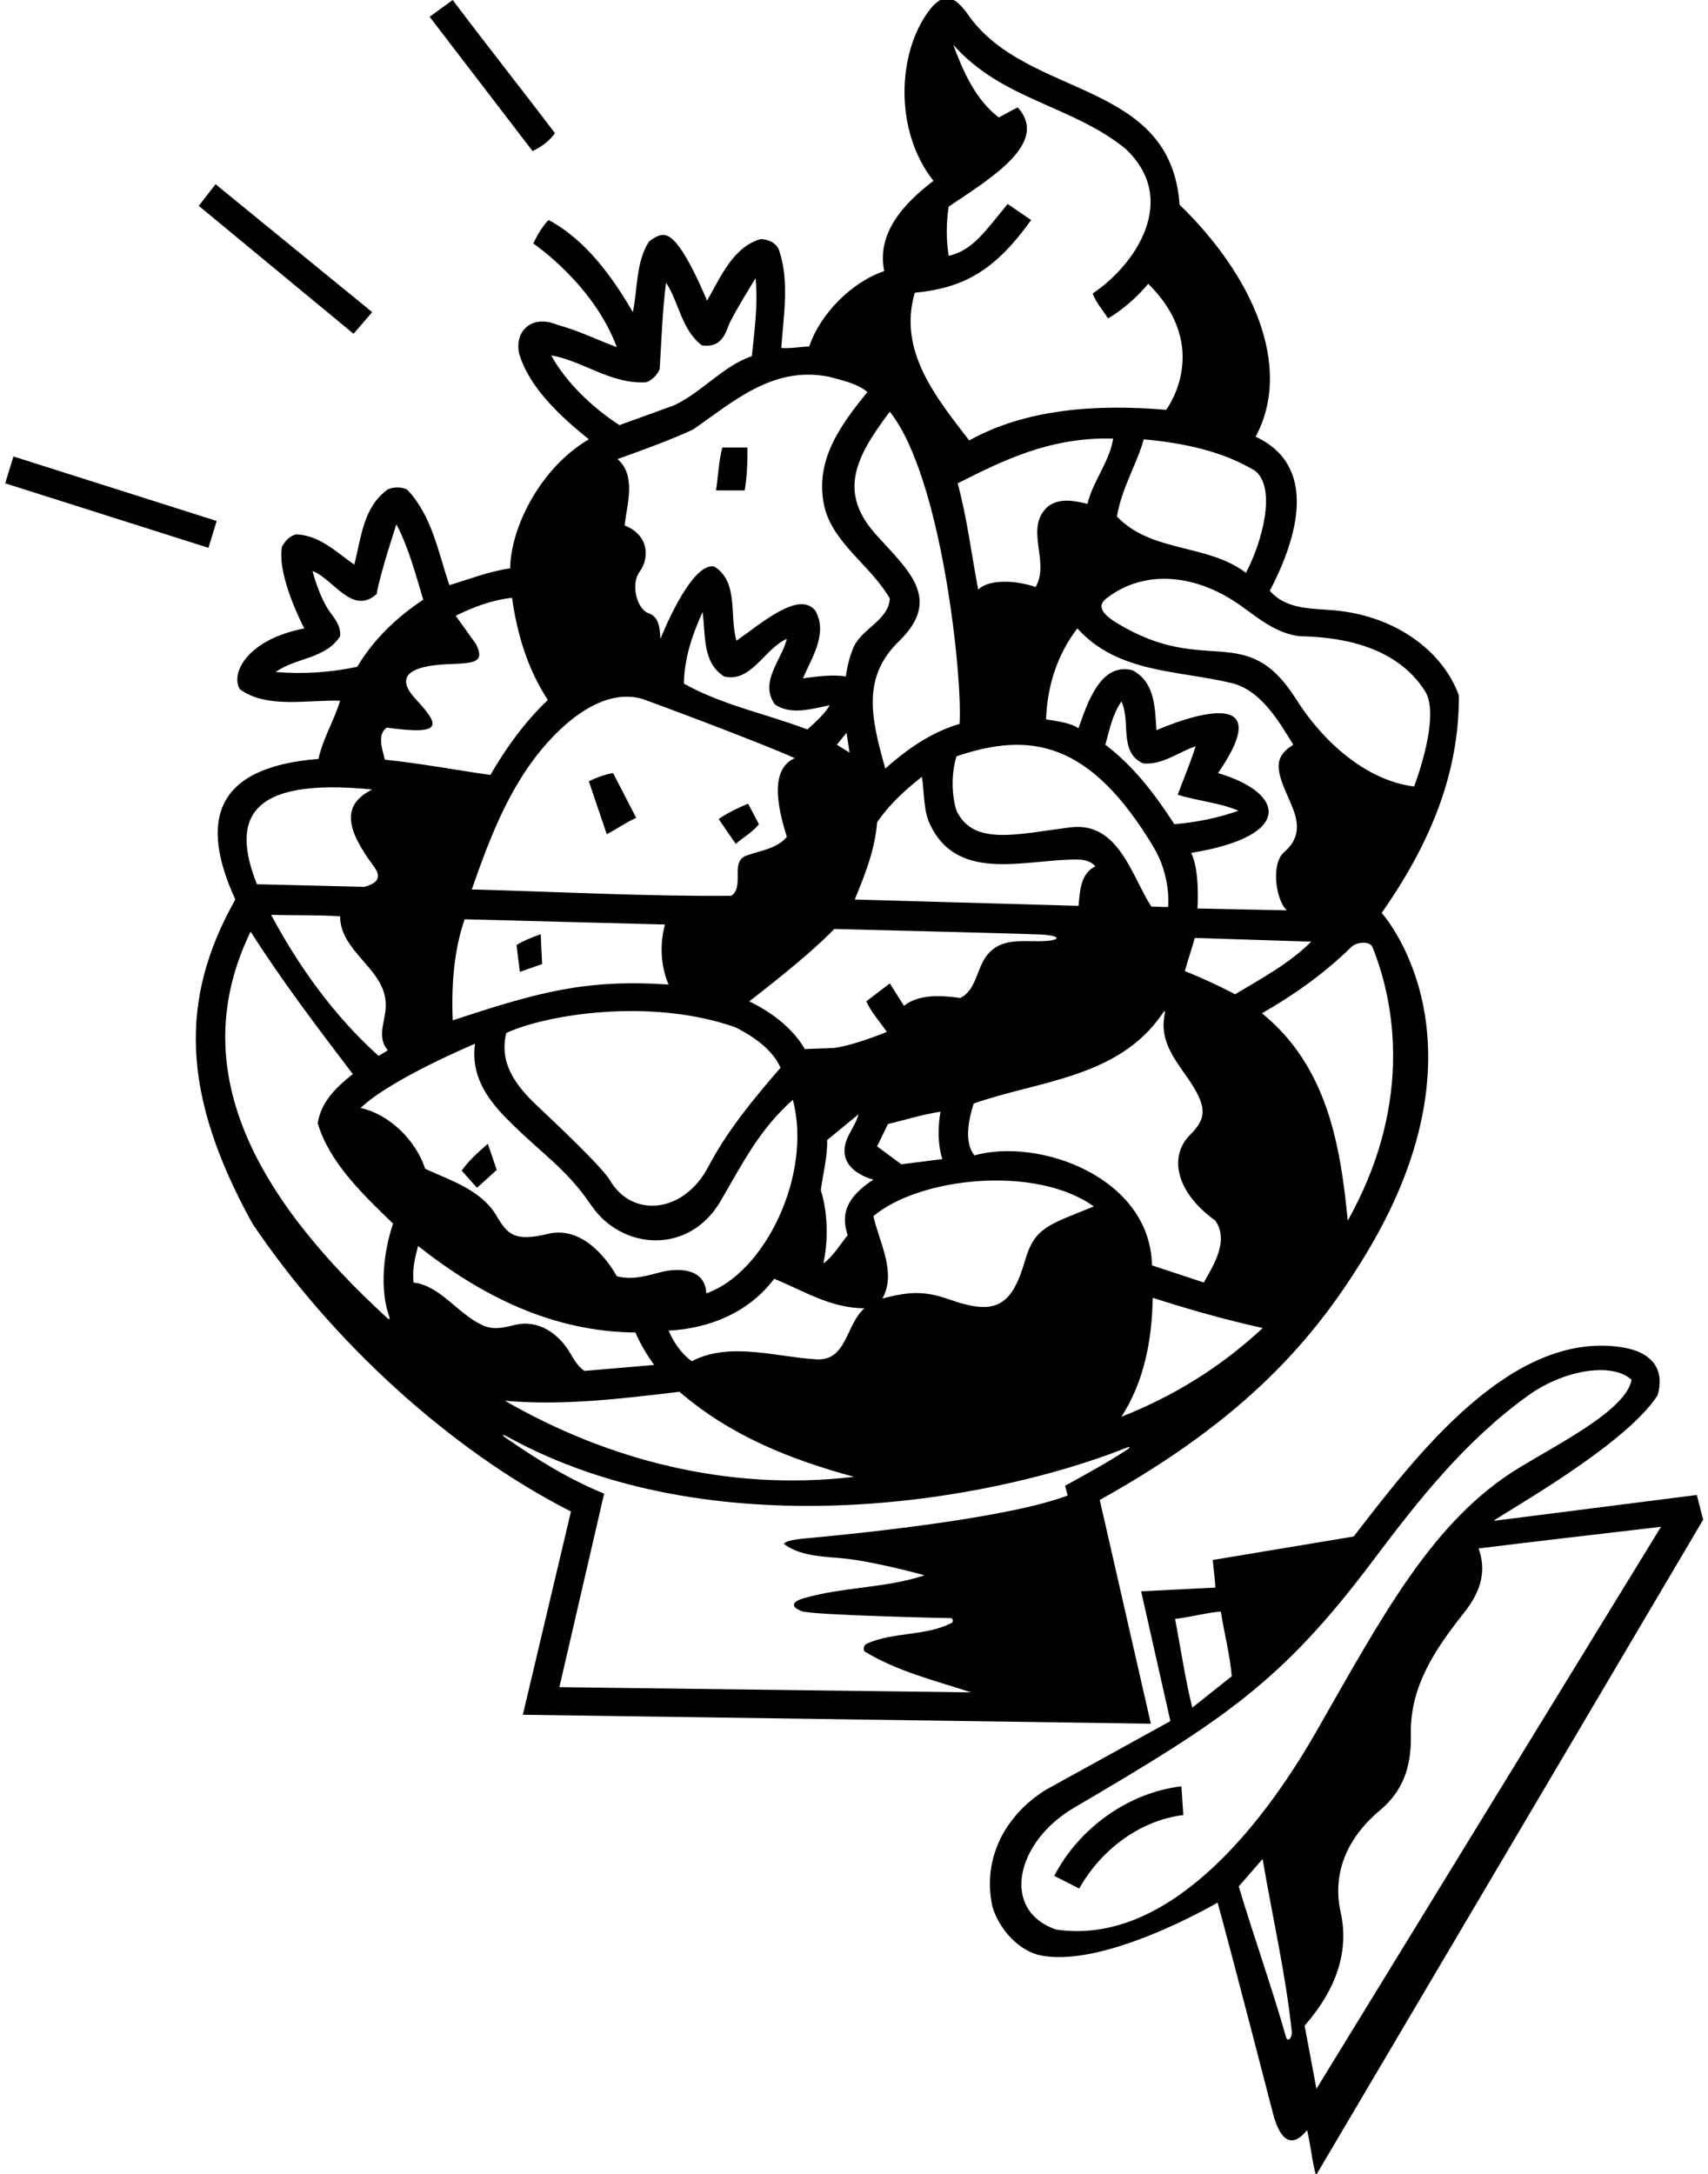 <?xml version="1.0" encoding="UTF-8"?>
<svg xmlns="http://www.w3.org/2000/svg" xmlns:xlink="http://www.w3.org/1999/xlink" width="458pt" height="583pt" viewBox="0 0 458 583" version="1.1">
<g id="surface1">
<path style=" stroke:none;fill-rule:nonzero;fill:rgb(0%,0%,0%);fill-opacity:1;" d="M 138.5 253.398 L 139.398 260.602 L 145.375 258.5 C 145.25 256.125 145.125 253.75 145 250.5 C 142.699 251.301 140.5 252.199 138.5 253.398 "/>
<path style=" stroke:none;fill-rule:nonzero;fill:rgb(0%,0%,0%);fill-opacity:1;" d="M 455 400.863 L 400.5 407.812 C 403.398 405.551 436 387.5 444.5 374.102 C 446.426 367.355 443.254 362.457 434.543 361.203 C 405.25 356.98 380.074 389.812 363 412 L 325.199 418.301 C 325.406 420.883 325.75 422.77 325.898 425.699 L 306 426.699 L 313.836 461.5 L 280.301 480 C 269.25 487 263.398 498.598 266.102 511.199 C 267.699 516.699 272.398 522.398 278.102 524.102 C 295.199 528.5 326.5 510.168 326.5 510.168 C 330.5 524.664 340.32 562.738 341.383 566.828 C 343.281 574.109 346.5 576.168 350.5 571.168 C 351.5 575.5 351.891 579.941 352.891 583.277 L 456.699 407.5 Z M 327.367 432.137 C 328.266 437.938 329.797 443.578 330.297 449.48 L 319.699 457.898 C 317.801 450.102 316.602 442 315.102 434.102 C 318.5 433.75 324.566 432.234 327.367 432.137 Z M 344.836 546.168 C 341.047 532.871 336.164 519.168 332.164 505.832 L 338.57 498.473 C 341.215 514.148 344.711 528.965 346.383 544.738 C 346.551 546.34 345.309 547.832 344.836 546.168 Z M 283.199 517.398 C 268.203 512.246 272.41 493.883 287.961 484.758 C 327.973 461.273 343.629 451.141 368.145 418.484 C 380.309 402.285 392.871 386.328 409.898 374.102 C 419.785 367.09 432.547 365.309 437.5 370 C 436.055 377.961 418.531 386.793 407.492 393.484 C 384.137 407.652 370.781 433.199 352.84 464.52 C 337.648 491.035 312.488 521.738 283.199 517.398 Z M 353 560.102 L 349.836 543.168 C 358.598 533.176 361.758 522.895 359.496 512.75 C 357.449 503.566 360.082 493.754 370.117 485.344 C 377.195 479.41 378.461 472.051 378.32 465.004 C 378.066 452.105 384.961 442.074 392.598 432.43 C 397.18 426.645 398.613 421.309 396.5 415.199 C 412.801 413.199 429.102 411.301 445.398 409.398 L 353 560.102 "/>
<path style=" stroke:none;fill-rule:nonzero;fill:rgb(0%,0%,0%);fill-opacity:1;" d="M 148.801 35.699 C 139.801 23.801 130.398 12 121.398 0 C 121.398 0 117.5 2.832 115.199 4.5 L 142.801 40.5 C 145 39.5 147.398 37.801 148.801 35.699 "/>
<path style=" stroke:none;fill-rule:nonzero;fill:rgb(0%,0%,0%);fill-opacity:1;" d="M 58.102 139.699 L 3.602 122.398 L 1.398 129.602 L 55.898 146.898 L 58.102 139.699 "/>
<path style=" stroke:none;fill-rule:nonzero;fill:rgb(0%,0%,0%);fill-opacity:1;" d="M 99.801 83.699 L 57.801 49.398 L 53.301 55.199 L 94.801 89.5 L 99.801 83.699 "/>
<path style=" stroke:none;fill-rule:nonzero;fill:rgb(0%,0%,0%);fill-opacity:1;" d="M 200.398 120 L 193.699 120 C 192.699 123.699 192.602 127.699 192 131.5 L 199.699 131.5 C 200.301 127.801 200.5 123.699 200.398 120 "/>
<path style=" stroke:none;fill-rule:nonzero;fill:rgb(0%,0%,0%);fill-opacity:1;" d="M 203.5 221 L 200.602 215.5 C 197.898 216.602 195.102 218 192.699 219.602 L 197.301 226.301 C 199.301 224.5 202 223 203.5 221 "/>
<path style=" stroke:none;fill-rule:nonzero;fill:rgb(0%,0%,0%);fill-opacity:1;" d="M 133.199 313.699 L 130.801 306.699 C 128.5 308.699 125.5 311.398 123.801 313.898 L 127.898 318.5 L 133.199 313.699 "/>
<path style=" stroke:none;fill-rule:nonzero;fill:rgb(0%,0%,0%);fill-opacity:1;" d="M 308.602 462.199 L 294.898 402.199 C 334.383 380.266 352.938 358.531 366.621 335.707 C 400.992 278.359 370.5 244.801 370.5 244.801 C 382.602 227.5 391.301 208.5 391.199 186.5 C 387.113 174.992 374.66 165.188 357.848 163.664 C 351.578 163.098 344.91 163.488 340.5 158.398 C 348.281 143.582 353.273 124.797 336.699 117.102 C 346.836 98.164 335.777 73.742 316.301 54.898 C 313.988 21.164 275.438 26.543 259.672 4.047 C 256.07 -1.09 253.027 -2.434 248.988 3.031 C 240.672 14.281 239.691 35.016 250.301 48.5 C 242.398 54.5 235 62.5 237.102 72.699 C 228.398 75.602 219.898 84.199 217 92.898 C 214.5 93 211.898 93.5 209.5 93.301 C 210.102 84.699 211.699 75.602 209 67.398 C 208.398 65.199 206.102 64.199 204 64.102 C 196.5 66.199 193.102 74.602 189.602 80.602 C 188.664 78.5 185.191 70.105 181.812 65.777 C 179.066 62.258 177.234 62.258 174 64.801 C 170.5 70.301 171 77.398 169.699 83.699 C 164.301 74.398 157.102 64.301 147.102 59 C 145.5 60.5 143.836 63.5 143 65.301 C 143 65.301 159.145 76.148 165.398 93.102 C 160.102 91.102 155 88.602 149.5 87.102 C 142.27 84.152 137.953 89.066 139.199 94.801 C 141.898 103.898 150.199 111.602 157.898 117.801 C 144.625 125.602 136.91 141.785 136.801 152.398 C 131.102 153.199 125.602 155.398 120.5 156.898 C 117.5 148.102 115.898 138.398 109.199 131.301 C 107.699 130.5 105.398 130.5 103.898 131.301 C 97.301 136.102 96.898 144.199 95 151.398 C 90.102 148 85.699 143.5 79.398 143.301 C 77.699 143.699 76.5 145 75.602 146.602 C 74.199 154.602 81.602 168.5 81.602 168.5 C 66.168 171.5 61.781 180.605 64.301 184.801 C 71.5 190.102 82.5 187.602 91.199 187.898 C 89.602 193.199 86.602 198 85.398 203.5 C 57.641 205.684 53.383 219.973 63.102 241.199 C 48.066 267.844 48.535 293.434 67.699 328.102 C 88.602 359.199 120.398 388.699 153.102 405.301 L 140.199 459.801 Z M 234.199 326.102 C 246.707 315.586 277.859 312.383 293.301 323.5 C 281.09 328.504 277.465 329.02 274.812 338.145 C 271.273 350.332 266.844 352.77 254.863 348.535 C 248.441 346.27 244.387 346.098 236.602 348.199 C 240.5 341.301 235.801 333.199 234.199 326.102 Z M 218.898 364.5 C 207.914 363.832 195.699 359.699 185.5 365 C 182.699 363 180.602 359.898 179.301 356.801 C 190.398 356.199 200.801 351.898 207.602 342.898 C 215.5 346.102 222.699 350.801 231.801 350.801 C 226.801 355.102 227.125 365 218.898 364.5 Z M 229 396 C 195.102 400 162.801 391.398 135.398 375.602 C 151.199 377 166.898 375 182.199 373.199 C 196 385.102 212.102 391.398 229 396 Z M 179.301 264 C 156.844 262.484 143.988 266.148 121.398 273.602 C 121 264.5 121.699 254.699 124.602 246.5 L 178.301 247.898 C 175.84 257.121 179.301 264 179.301 264 Z M 135.75 277 C 146.199 272.102 174.445 267.383 197.301 275.5 C 201.801 277.801 207.102 281.301 209.301 286.301 C 201.93 294.789 194.906 303.367 189.938 312.844 C 183.371 325.367 169.602 326.723 163.566 316.512 C 161.375 312.809 148.688 300.895 143.953 296.426 C 138.211 291.012 133.805 285 135.75 277 Z M 200.898 268.5 C 200.898 268.5 216.699 256.5 223.699 249.102 C 223.699 249.102 270.535 250.242 278.742 250.57 C 284.922 250.816 284.836 252.34 278.625 252.375 C 273.406 252.402 268.203 251.688 264.699 256.102 C 261.801 259.699 261.898 265.398 257.5 267.602 C 252.5 266.898 246.398 266.5 242.398 269.699 L 238.602 263.699 L 232.301 268.5 C 233.602 271.5 236 274 237.801 276.699 C 237.801 276.699 229.102 280.301 223.699 281 L 215.801 281.301 C 212.5 275.5 206.5 271.199 200.898 268.5 Z M 207.801 188.898 C 212.102 191.801 217.5 190.125 222.5 189.102 C 221.102 191.5 218.602 193.699 216.5 195.602 C 205.5 191.398 193.699 189.102 183.398 183.301 C 183.5 176.301 185.699 170.102 188.398 164.102 C 189.25 170.5 188.301 177.699 194.199 181.398 C 201.5 183.102 205 173.898 211 171.301 C 209.602 177 203.5 182.898 207.801 188.898 Z M 224.398 199.699 L 227 196.5 L 227.801 201.801 Z M 345.867 214.816 C 347.984 219.594 349.422 224.246 344.102 228.699 C 340.613 232.301 342.418 241.953 345.102 244.102 L 321.102 243.602 C 321.102 243.602 321.836 233.5 319.398 228.699 C 347.199 224.18 344.5 212.562 326.602 207.301 C 345.461 179.98 310.102 195.801 310.102 195.801 C 309.699 189.699 309.699 182.801 303.602 179.699 C 295.031 177.559 291.5 188.766 289.199 195.301 C 287.164 193.836 283.602 193.398 280.5 192.898 C 280.801 184 283.5 175.5 288.898 168.5 C 299.699 180.5 315.699 179.699 330 183.102 C 338 184.898 342.801 193.199 346.801 199.699 C 340.969 203.266 342.469 207.148 345.867 214.816 Z M 332.102 217.398 C 326.699 219.301 320.898 220.5 314.898 221 C 310 213.398 304.102 205.5 296.398 199.699 C 297.5 195.699 298.301 191.602 300.699 188.102 C 303.301 193.398 299.898 201.699 306.5 204.699 C 311.699 205.199 315.898 201.699 320.602 200.102 C 319.398 204.102 317.398 208.801 315.801 213.102 C 321.199 214.801 327 215.199 332.102 217.398 Z M 351.602 252.5 C 345.699 258.398 338.199 262.398 331.199 266.602 C 326.801 264.301 322.301 262.199 317.699 260.398 L 320.398 251.5 Z M 281 135.801 C 274.5 141.699 281.699 150.5 277.699 157.398 C 271.953 155.438 265.035 155.363 262.301 158.102 C 260.5 148.602 259.301 138.801 256.801 129.602 C 267.977 124.012 281.066 117.109 298.5 117.602 C 297.5 123.898 293.102 128.898 291.602 135.102 C 288.199 134.301 284.199 133.398 281 135.801 Z M 309.297 227.09 C 314.105 235.105 313.25 243.188 313.25 243.188 C 312.062 243.25 310.176 243.102 308.738 243.102 C 303.473 235.008 299.98 220.266 287.113 221.844 C 272.93 223.59 261.086 226.996 256.5 217.398 C 255.102 213.102 255.102 207.102 256.5 202.801 C 276.281 196.074 292.281 198.738 309.297 227.09 Z M 289.25 230.484 C 290.98 230.512 292.84 231.152 293.699 232.301 C 289.699 234.301 289.602 238.898 289.199 242.898 L 229.199 241.199 C 231.898 234.602 234.602 228 235.199 220.5 C 238.301 215.898 242.699 211.801 247.199 208.301 C 247.898 212.199 247.5 217.602 249.602 221.5 C 257.254 236.902 275.531 230.25 289.25 230.484 Z M 252.699 310.801 L 241.699 312.199 L 235.199 307.398 L 238.102 301.398 C 242.801 300.301 247.398 298.801 252.199 298.102 C 251.398 302.398 251.5 307.199 252.699 310.801 Z M 227.301 331.199 C 225.199 333.801 223.398 336.898 220.801 338.801 C 223.125 327.5 220.102 319.199 220.102 319.199 C 220.602 315 221.898 310.5 221.801 305.699 L 230.199 298.801 C 229.816 300.547 228.562 302.438 227.574 304.41 C 222.922 313.699 234.199 316.301 234.199 316.301 C 227.012 321.008 225.387 325.457 227.301 331.199 Z M 261.301 309.801 C 258.398 306.301 259.801 299.898 261.102 295.898 C 278.578 289.766 299.773 289.074 311.586 271.973 C 312.48 270.68 312.52 270.766 312.203 272.617 C 311.176 278.621 314.371 283.277 317.738 288.008 C 323.727 296.41 323.863 299.605 319.09 304.34 C 313.562 309.82 314.969 319.469 325.898 327.301 C 329.602 332.699 325.5 339.102 322.801 343.898 L 308.898 339.301 C 308.453 315.695 278.68 304.973 261.301 309.801 Z M 309.102 348 C 318.801 351.102 328.602 353.898 338.602 356.102 C 327.102 366.801 314.398 374.5 300.699 379.898 C 306.699 370.602 308.898 359.699 309.102 348 Z M 361.398 327.301 C 359.398 306.5 355.699 285.801 338.398 271.699 C 346.812 266.879 354.871 261.254 362.316 253.977 C 363.793 252.535 367.32 252.195 368.062 254.035 C 374.871 271 378.004 297.715 361.398 327.301 Z M 348.5 170.602 C 361.301 170.801 374.91 174.008 382.102 185.301 C 385.836 191.164 381.145 205.609 379.199 210.898 C 366.371 209.285 354.828 198.977 347.605 187.555 C 334.023 166.074 323.594 181.723 299.547 167.094 C 294.621 164.098 294.488 162.023 296.898 160.301 C 307.023 152.523 321.035 153.914 332.996 162.609 C 337.809 166.105 342.504 169.887 348.5 170.602 Z M 336.5 126.199 C 342.363 130.809 338.523 145.18 334.102 153.602 C 323.699 145.699 308.898 148.301 299.5 138.5 C 300.801 130.801 304.836 124.5 306.699 117.801 C 317.398 118.801 327.602 120.898 336.5 126.199 Z M 245.301 78.5 C 258.484 77.219 266.848 72.512 276.5 59 L 270.199 54.699 C 264.289 61.855 260.836 67.164 254.398 68.602 C 253.699 64.199 253.699 59.801 254.398 55.398 C 266.164 47.5 281.391 38.242 272.898 28.801 C 271.801 29.301 269.164 30.801 267.836 31.5 C 261.434 26.602 258.199 18.898 255.602 12 C 268.699 26.801 287.301 28.199 301.699 39.801 C 316.48 53.527 304.305 71.16 293 78.699 C 293.898 81.199 295.801 83.199 297.102 85.398 C 301 83.102 304.801 79.801 307.898 76.102 C 325.324 93.289 312.699 109.898 312.699 109.898 C 294.199 108.301 275.102 109.602 259.898 118.102 C 251.102 106.699 240.699 94.102 245.301 78.5 Z M 238.602 110.398 C 252.738 128.152 258.176 182.594 257.301 194.102 C 249.898 196.301 243.398 200.699 237.398 206.102 C 233.48 192.305 231.133 181.566 241.086 171.914 C 252.789 160.562 243.512 152.906 234.945 143.398 C 224.742 132.078 229.238 122.781 238.602 110.398 Z M 222.199 101 C 225.801 102 229.602 102.699 232.602 105.102 C 225.5 113.898 218.398 123.301 221 135.602 C 223.199 145.602 233.602 151.699 238.602 160.5 C 238.301 166.199 231.301 168.5 229 173.301 C 227.898 175.801 227.199 178.5 226.801 181.398 C 223.301 180.801 219 181.398 215.301 181.898 C 217.699 176.301 222.102 169.801 218.602 163.699 C 214.223 158.348 204.277 167.039 197.5 171.801 C 195.5 165.199 198.199 156 191.5 151.898 C 185.152 150.715 177.102 171.301 177.102 171.301 C 176.898 169.398 177.102 165.398 173.801 164.398 C 170.754 163.184 169.039 156.633 171.531 153.273 C 174.125 149.777 174.164 143.5 167.5 140.898 C 168.102 135.102 170.699 127.602 165.602 123.102 C 172.836 120.5 179.199 118.199 185.801 115.199 C 196.801 107.602 207.199 98.102 222.199 101 Z M 147.801 95.301 C 156.199 96.699 163.801 103.102 173.301 102.5 C 174.801 102 176.398 100.398 176.898 98.898 C 177.398 91.199 177.602 83.398 178.602 75.801 C 182.102 81.102 182.699 88.398 188.199 92.602 C 192.664 93.254 194.164 90.617 195.312 87.434 C 196.277 84.77 202.602 74.602 202.602 74.602 C 203.301 81.699 202.301 88.699 201.602 95.5 C 193.898 98.102 188.102 105.301 180.699 108.699 L 166.102 114 C 158.898 109.301 151.898 102.699 147.801 95.301 Z M 172.129 187.367 C 172.816 187.559 204.699 199.398 213.102 203.301 C 208.258 205.52 206.91 211.648 211 224.398 C 208.398 227.5 204.25 228 200.199 229.398 C 195.637 230.977 199.75 237.75 196.102 240.199 C 173.398 240.398 149.398 239.102 126.5 238.5 C 131.699 223.699 137.359 208.523 149 196.801 C 155.352 190.402 163.746 185.059 172.129 187.367 Z M 120.508 178.078 C 127.422 177.812 129.969 177.582 127.699 172.801 L 122.199 165.102 C 126.898 162.801 131.801 160.898 137.301 160.301 C 138.699 170.199 141.5 179.398 146.898 187.699 C 140.602 193.699 135.602 200.699 131.5 207.801 C 122.398 206.5 112.801 204.699 103.199 203.699 C 102.602 201.199 101 197 103.699 195.102 C 119.301 197.27 117.84 194.367 111.383 187.359 C 106.133 181.66 109.191 178.512 120.508 178.078 Z M 104 281.625 C 103.25 282.125 102.375 282.625 101.5 283.125 C 89.301 272.125 79.898 258.801 72.699 245.301 C 78.801 245.5 85.102 245.301 91.199 245.699 C 91.199 255 102.699 259.602 103.398 268.5 C 103.898 273.199 100.602 277.625 104 281.625 Z M 73.898 180.199 C 79.398 176.301 87.301 176.699 91.199 170.602 C 91.457 167.898 89.852 166.023 88.434 164.047 C 85.52 159.977 83.801 153.102 83.801 153.102 C 89.5 155.301 94.398 165.102 101 159.301 C 101.875 153.875 106.301 140.602 106.301 140.602 C 109.602 146.898 111.398 153.898 113.5 160.801 C 106.398 165.5 100.102 171.5 95.801 178.801 C 88.602 180.301 81.699 180.801 73.898 180.199 Z M 99.801 211.699 C 91.504 215.848 92.801 222.301 100.172 232.215 C 102.176 234.91 101.773 236.707 97.699 237.801 L 68.898 237.102 C 62.078 219.898 66.156 208.336 99.801 211.699 Z M 104.449 353.27 C 104.59 353.652 104.312 353.863 104.02 353.594 C 68.156 320.754 49.43 286.438 67.199 249.801 C 75.398 262.699 85 275.398 94.602 288 C 90.102 291.602 86.102 295.398 85.199 301.199 C 88.301 311.602 97 320 105.398 328.102 C 102.832 335.711 101.711 345.766 104.449 353.27 Z M 96.699 297.102 C 104.801 289.301 127.375 279.875 127.375 279.875 C 126.246 287.973 130.184 294.152 135.586 299.668 C 145.008 309.289 151.625 312.996 158.512 323.16 C 166.699 335.246 184.738 336.578 193.199 322.102 C 199.25 311.75 203.602 302.898 212.602 294.898 C 217.91 315.02 205.023 341.41 189.398 346.801 C 189.105 340.02 181.895 339.855 176.859 341.199 C 173.047 342.219 169.246 343.277 165.398 342.199 C 162 336.25 155.398 328.77 146.844 330.867 C 138.074 333.02 136.086 331.023 133.188 326.086 C 129.012 318.973 120.703 316.523 114 313.398 C 111.602 305.898 104.5 298.801 96.699 297.102 Z M 129.102 355.199 C 122.699 352.199 118.102 344.801 110.898 343.898 C 110.5 340.301 111.301 337.199 112.102 334.102 C 129.102 347.5 148.102 357.102 170.398 357.301 C 171.699 360.398 173.398 363.199 175.398 366 L 156.699 367.602 C 155.07 366.461 154.039 364.809 153.059 363.094 C 149.859 357.504 144.328 353.766 138.098 355.258 C 135.172 355.961 132.195 356.797 129.102 355.199 Z M 135.805 385.672 C 134.297 384.629 134.555 384.414 136.207 385.324 C 190.367 415.137 263.879 403.414 302.254 388.133 C 302.945 387.855 303.074 388.145 302.457 388.559 C 296.996 392.191 291.258 395.258 285.602 398.398 L 286.301 401 C 270.719 406.945 232.664 410.949 218.254 412.297 C 214.715 412.629 210.801 412.898 210.199 414 C 214.301 417.102 220.141 417.363 225.398 417.801 C 233.875 418.5 247.898 422.398 247.898 422.398 C 237.723 425.855 225.891 425.508 215.484 428.57 C 212.074 429.57 212.168 430.941 214.938 432.012 C 217.84 433.133 255.102 433.898 255.102 433.898 C 255.602 434.199 255.602 434.699 255.301 435.102 C 248.398 438.801 239.398 437.5 232.301 440.801 C 231.602 441.301 231.398 442.199 231.801 442.801 C 240.602 448.199 250.699 450.602 260.398 453.801 L 150 452.398 L 162 400.5 C 152.766 396.77 144.176 391.465 135.805 385.672 "/>
<path style=" stroke:none;fill-rule:nonzero;fill:rgb(0%,0%,0%);fill-opacity:1;" d="M 170.602 219.301 L 164.398 207.301 C 162.75 207.5 159.875 208.5 157.898 209.5 L 162.699 223.699 C 165.875 222 167.898 220.5 170.602 219.301 "/>
<path style=" stroke:none;fill-rule:nonzero;fill:rgb(0%,0%,0%);fill-opacity:1;" d="M 282.699 503 L 289.398 506.402 C 295.199 496 305.699 488.098 317.301 486.699 L 316.801 479 C 302.699 480.602 289.301 490.199 282.699 503 "/>
</g>
</svg>
